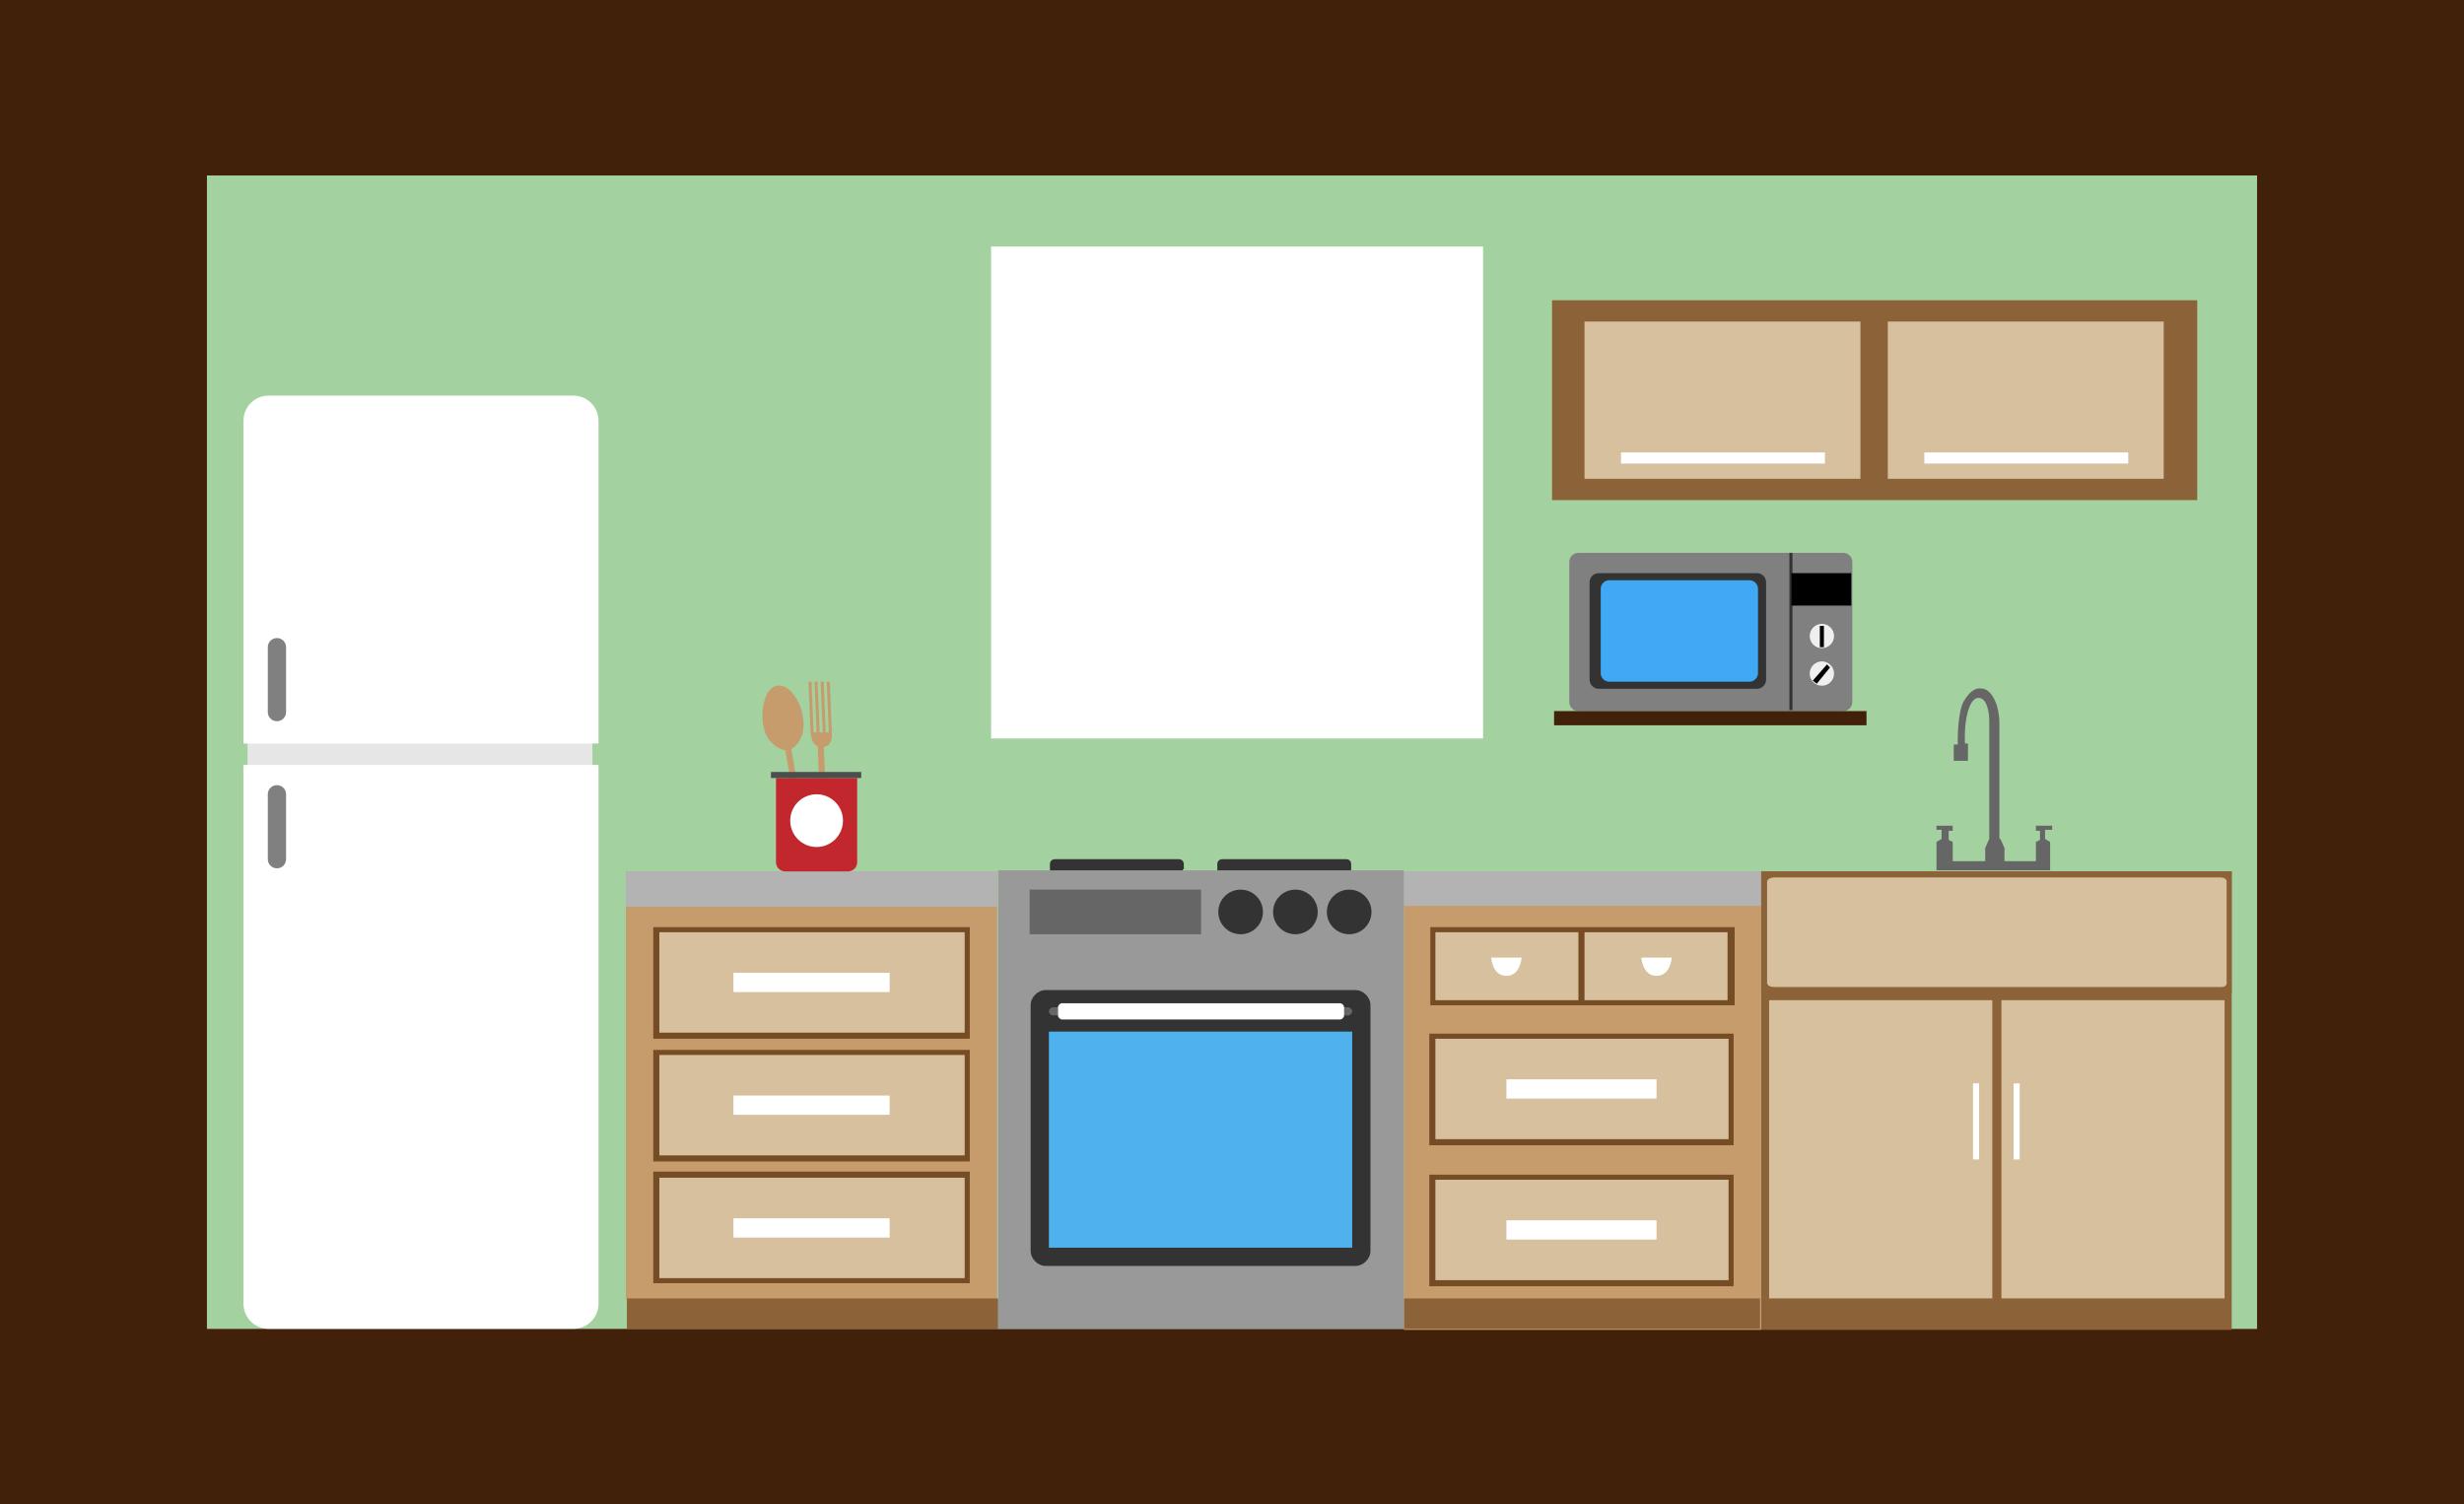 <?xml version="1.0" encoding="utf-8"?>
<!-- Generator: Adobe Illustrator 21.0.0, SVG Export Plug-In . SVG Version: 6.00 Build 0)  -->
<svg version="1.1" id="Capa_1" xmlns="http://www.w3.org/2000/svg" xmlns:xlink="http://www.w3.org/1999/xlink" x="0px" y="0px"
	 viewBox="0 0 242.9 148.3" style="enable-background:new 0 0 242.9 148.3;" xml:space="preserve">
<style type="text/css">
	.st0{fill:#a3d19f;}
	.st1{fill:#42210B;}
	.st2{fill:#E6E6E6;}
	.st3{fill:#FFFFFF;}
	.st4{fill:#808080;}
	.st5{fill:#8C6239;}
	.st6{fill:#D7C09E;}
	.st7{fill:#666666;}
	.st8{fill:#B3B3B3;}
	.st9{fill:#C69C6D;}
	.st10{fill:#754C24;}
	.st11{fill:#333333;}
	.st12{fill:#3FA9F5;}
	.st13{fill:#EFEFEF;}
	.st14{fill:#C1272D;}
	.st15{fill:#4D4D4D;}
	.st16{fill:#999999;}
	.st17{fill:#4FB1ED;}
</style>
<g>
	<g>
		<g>
			<path class="st0" d="M20.4,17.3V131h202.1V17.3H20.4z M146.2,72.8H97.7V24.3h48.5V72.8z"/>
			<g>
				<path class="st1" d="M0,0v148.3h242.9l0-148.3H0z M222.5,131H20.4V17.3h202.1V131z"/>
			</g>
		</g>
		<g>
			<g>
				<rect x="24.4" y="73.2" class="st2" width="34" height="2.2"/>
				<path class="st3" d="M24,75.4v53.1c0,1.4,1.1,2.5,2.5,2.5h30c1.4,0,2.5-1.1,2.5-2.5V75.4H24z"/>
				<path class="st3" d="M59,73.2V41.5c0-1.4-1.1-2.5-2.5-2.5h-30c-1.4,0-2.5,1.1-2.5,2.5v31.8H59z"/>
				<path class="st4" d="M27.3,77.4c-0.5,0-0.9,0.4-0.9,0.9v6.4c0,0.5,0.4,0.9,0.9,0.9l0,0c0.5,0,0.9-0.4,0.9-0.9v-6.4
					C28.2,77.8,27.8,77.4,27.3,77.4L27.3,77.4z"/>
				<path class="st4" d="M27.3,62.9c-0.5,0-0.9,0.4-0.9,0.9v6.4c0,0.5,0.4,0.9,0.9,0.9l0,0c0.5,0,0.9-0.4,0.9-0.9v-6.4
					C28.2,63.3,27.8,62.9,27.3,62.9L27.3,62.9z"/>
			</g>
			<g>
				<g>
					<g>
						<rect x="173.6" y="85.9" class="st5" width="46.4" height="45.2"/>
						<g>
							<rect x="197.3" y="98.6" class="st6" width="22" height="29.4"/>
							<rect x="174.4" y="98.6" class="st6" width="22" height="29.4"/>
							<g>
								<rect x="198.5" y="106.8" class="st3" width="0.6" height="7.5"/>
								<rect x="194.5" y="106.8" class="st3" width="0.6" height="7.5"/>
							</g>
						</g>
					</g>
					<g>
						<path class="st7" d="M202.3,81.8v-0.4h-1.6v0.5h0.4v0.9l-0.4,0.2v1.9h-3.1v-1.3l-0.4-0.9h-0.1c0-1.1,0-9.4,0-11.3
							c0-2.2-0.9-3.4-1.6-3.5c-0.5-0.1-1.1-0.1-1.9,1.2c-0.7,1.3-0.6,4.3-0.6,4.3h-0.4V75h1.4v-1.7h-0.3c-0.1-2.6,0.5-4.6,1.4-4.5
							c1,0.1,1,2.2,1,2.2v11.7l-0.4,0.9v1.3h-3.2V83l-0.4-0.2v-0.9h0.4v-0.5h-1.6v0.4h0.5v0.9l-0.5,0.3v2.8h11.2v-2.8l-0.5-0.3v-0.9
							H202.3z"/>
						<g>
							<rect x="173.6" y="85.9" class="st5" width="46.4" height="12.1"/>
							<path class="st6" d="M174.2,96.8c0,0,0-9.5,0-9.9c0-0.3,0.6-0.4,0.6-0.4h21.7h0.7h21.7c0,0,0.6,0,0.6,0.4c0,0.3,0,9.9,0,9.9
								s0.1,0.5-0.5,0.5c-0.5,0-18.1,0-21.7,0c-0.4,0-0.7,0-0.7,0c-3.6,0-21.2,0-21.7,0C174.1,97.3,174.2,96.8,174.2,96.8z"/>
						</g>
					</g>
				</g>
				<g>
					<g>
						<rect x="138.4" y="85.9" class="st8" width="35.2" height="3.5"/>
						<g>
							<rect x="138.4" y="89.3" class="st9" width="35.2" height="41.8"/>
							<g>
								<g>
									<rect x="140.9" y="101.9" class="st10" width="30" height="11"/>
									<rect x="141.5" y="102.4" class="st6" width="28.9" height="9.9"/>
									<rect x="148.5" y="106.4" class="st3" width="14.8" height="1.9"/>
								</g>
								<g>
									<rect x="141" y="91.4" class="st10" width="30" height="7.7"/>
									<g>
										<rect x="156.2" y="91.9" class="st6" width="14.1" height="6.7"/>
										<rect x="141.5" y="91.9" class="st6" width="14.1" height="6.7"/>
										<g>
											<path class="st3" d="M163.3,96.2c-1.4,0-1.5-1.8-1.5-1.8h1.5h1.5C164.8,94.4,164.7,96.2,163.3,96.2z"/>
											<path class="st3" d="M148.5,96.2c-1.4,0-1.5-1.8-1.5-1.8h1.5h1.5C150,94.4,149.9,96.2,148.5,96.2z"/>
										</g>
									</g>
								</g>
								<g>
									<rect x="140.9" y="115.8" class="st10" width="30" height="11"/>
									<rect x="141.5" y="116.3" class="st6" width="28.9" height="9.9"/>
									<rect x="148.5" y="120.3" class="st3" width="14.8" height="1.9"/>
								</g>
							</g>
						</g>
					</g>
					<g>
						<rect x="138.4" y="128" class="st5" width="35.1" height="3"/>
					</g>
				</g>
				<g id="Horno">
					<path class="st4" d="M182.6,69.2c0,0.5-0.4,0.9-0.9,0.9h-26.1c-0.5,0-0.9-0.4-0.9-0.9V55.4c0-0.5,0.4-0.9,0.9-0.9h26.1
						c0.5,0,0.9,0.4,0.9,0.9V69.2z"/>
					<path class="st11" d="M174.1,67c0,0.5-0.4,0.9-0.9,0.9h-15.6c-0.5,0-0.9-0.4-0.9-0.9v-9.6c0-0.5,0.4-0.9,0.9-0.9h15.6
						c0.5,0,0.9,0.4,0.9,0.9V67z"/>
					<path class="st12" d="M173.3,66.4c0,0.4-0.4,0.8-0.8,0.8h-13.9c-0.4,0-0.8-0.4-0.8-0.8V58c0-0.4,0.4-0.8,0.8-0.8h13.9
						c0.4,0,0.8,0.4,0.8,0.8V66.4z"/>
					<rect x="176.4" y="54.5" class="st11" width="0.3" height="15.5"/>
					<rect x="176.6" y="56.5" width="5.9" height="3.2"/>
					<circle class="st13" cx="179.6" cy="62.7" r="1.2"/>
					<circle class="st13" cx="179.6" cy="66.4" r="1.2"/>
					<rect x="179.4" y="61.7" width="0.4" height="2.1"/>
					<polygon points="179.1,67.4 178.7,67.1 180.1,65.5 180.4,65.8 					"/>
				</g>
				<g>
					<g>
						<rect x="61.7" y="85.9" class="st9" width="36.6" height="42.2"/>
						<rect x="61.7" y="85.9" class="st8" width="36.6" height="3.5"/>
						<g>
							<g>
								<rect x="61.8" y="128" class="st5" width="36.6" height="3"/>
							</g>
							<g>
								<g>
									<rect x="64.4" y="91.4" class="st10" width="31.2" height="11"/>
									<rect x="65" y="91.9" class="st6" width="30.1" height="9.9"/>
									<rect x="72.3" y="95.9" class="st3" width="15.4" height="1.9"/>
								</g>
								<g>
									<rect x="64.4" y="103.5" class="st10" width="31.2" height="11"/>
									<rect x="65" y="104" class="st6" width="30.1" height="9.9"/>
									<rect x="72.3" y="108" class="st3" width="15.4" height="1.9"/>
								</g>
								<g>
									<rect x="64.4" y="115.5" class="st10" width="31.2" height="11"/>
									<rect x="65" y="116.1" class="st6" width="30.1" height="9.9"/>
									<rect x="72.3" y="120.1" class="st3" width="15.4" height="1.9"/>
								</g>
							</g>
						</g>
					</g>
					<g>
						<g>
							<path class="st9" d="M82,72.2l-0.2-5l-0.3,0l0.2,5l-0.3,0l-0.2-5l-0.3,0l0.2,5l-0.3,0l-0.2-5l-0.3,0l0.2,5l-0.3,0l-0.2-5
								l-0.3,0l0.2,5c0.1,1,0.5,1.5,1.1,1.4l0.1,0C81.6,73.7,82.1,73.2,82,72.2L82,72.2z"/>

								<rect x="80.8" y="72.7" transform="matrix(0.999 -3.972152e-02 3.972152e-02 0.999 -3.026 3.286)" class="st9" width="0.6" height="10.3"/>
							<path class="st9" d="M81.9,78.3c0-0.5-0.2-0.9-0.7-0.9c-0.5,0-0.7,0.4-0.6,0.9l0,6.3c0,0.5,0.4,0.9,1,0.9
								c0.5,0,0.9-0.4,0.9-1L81.9,78.3z M81.5,85c-0.3,0-0.5-0.2-0.6-0.5c0-0.3,0.2-0.5,0.5-0.6c0.3,0,0.5,0.2,0.6,0.5
								C82,84.7,81.7,85,81.5,85z"/>
						</g>
						<g>
							<path class="st9" d="M76.6,67.6c-1.4,0.2-1.8,3.2-1.1,4.8c0.8,1.6,2.2,1.6,2.2,1.6s1.4-0.5,1.5-2.3
								C79.4,69.9,78,67.3,76.6,67.6z"/>

								<rect x="78" y="71" transform="matrix(0.985 -0.172 0.172 0.985 -12.114 14.643)" class="st9" width="0.6" height="12.1"/>
							<path class="st9" d="M79.2,78.4c-0.1-0.5-0.3-0.9-0.8-0.8c-0.5,0.1-0.6,0.5-0.5,1l0.8,6.2c0.1,0.5,0.6,0.8,1.1,0.7
								c0.5-0.1,0.8-0.6,0.7-1.1L79.2,78.4z M79.7,85.1c-0.3,0.1-0.6-0.1-0.6-0.4c-0.1-0.3,0.1-0.6,0.4-0.6c0.3-0.1,0.6,0.1,0.6,0.4
								C80.2,84.8,80,85,79.7,85.1z"/>
						</g>
						<path class="st14" d="M76.5,76.7V85c0,0.5,0.4,0.9,0.9,0.9h6.2c0.5,0,0.9-0.4,0.9-0.9v-8.3H76.5z"/>
						<rect x="76" y="76.1" class="st15" width="8.9" height="0.6"/>
						<g>
							<circle class="st3" cx="80.5" cy="80.9" r="2.6"/>
						</g>
					</g>
				</g>
				<g>
					<g>
						<rect x="153" y="29.6" class="st5" width="63.6" height="19.7"/>
						<rect x="186.1" y="31.7" class="st6" width="27.2" height="15.5"/>
						<rect x="189.7" y="44.6" class="st3" width="20.1" height="1.1"/>
						<g>
							<rect x="156.2" y="31.7" class="st6" width="27.2" height="15.5"/>
							<rect x="159.8" y="44.6" class="st3" width="20.1" height="1.1"/>
						</g>
					</g>
				</g>
				<g id="Estufa">
					<g>
						<path class="st11" d="M116.6,85.7c0,0.3-0.2,0.5-0.5,0.5H104c-0.3,0-0.5-0.2-0.5-0.5v-0.5c0-0.3,0.2-0.5,0.5-0.5h12.2
							c0.3,0,0.5,0.2,0.5,0.5V85.7z"/>
						<path class="st11" d="M133.2,85.7c0,0.3-0.2,0.5-0.5,0.5h-12.2c-0.3,0-0.5-0.2-0.5-0.5v-0.5c0-0.3,0.2-0.5,0.5-0.5h12.2
							c0.3,0,0.5,0.2,0.5,0.5V85.7z"/>
					</g>
					<rect x="98.4" y="85.8" class="st16" width="40" height="45.2"/>
					<path class="st11" d="M135.1,123.3c0,0.8-0.7,1.5-1.5,1.5h-30.5c-0.8,0-1.5-0.7-1.5-1.5V99.1c0-0.8,0.7-1.5,1.5-1.5h30.5
						c0.8,0,1.5,0.7,1.5,1.5V123.3z"/>
					<g>
						<rect x="103.4" y="101.7" class="st17" width="29.9" height="21.3"/>
					</g>
					<path class="st7" d="M133.3,99.7c0,0.2-0.2,0.4-0.4,0.4h-29.1c-0.2,0-0.4-0.2-0.4-0.4l0,0c0-0.2,0.2-0.4,0.4-0.4h29.1
						C133.1,99.3,133.3,99.5,133.3,99.7L133.3,99.7z"/>
					<path class="st3" d="M132.5,100.1c0,0.2-0.2,0.4-0.4,0.4h-27.4c-0.2,0-0.4-0.2-0.4-0.4v-0.8c0-0.2,0.2-0.4,0.4-0.4h27.4
						c0.2,0,0.4,0.2,0.4,0.4V100.1z"/>
					<g>
						<circle class="st11" cx="133" cy="89.9" r="2.2"/>
						<circle class="st11" cx="127.7" cy="89.9" r="2.2"/>
						<circle class="st11" cx="122.3" cy="89.9" r="2.2"/>
						<rect x="101.5" y="87.7" class="st7" width="16.9" height="4.4"/>
					</g>
				</g>
				<rect x="153.2" y="70.1" class="st1" width="30.8" height="1.4"/>
			</g>
		</g>
	</g>
</g>
</svg>
